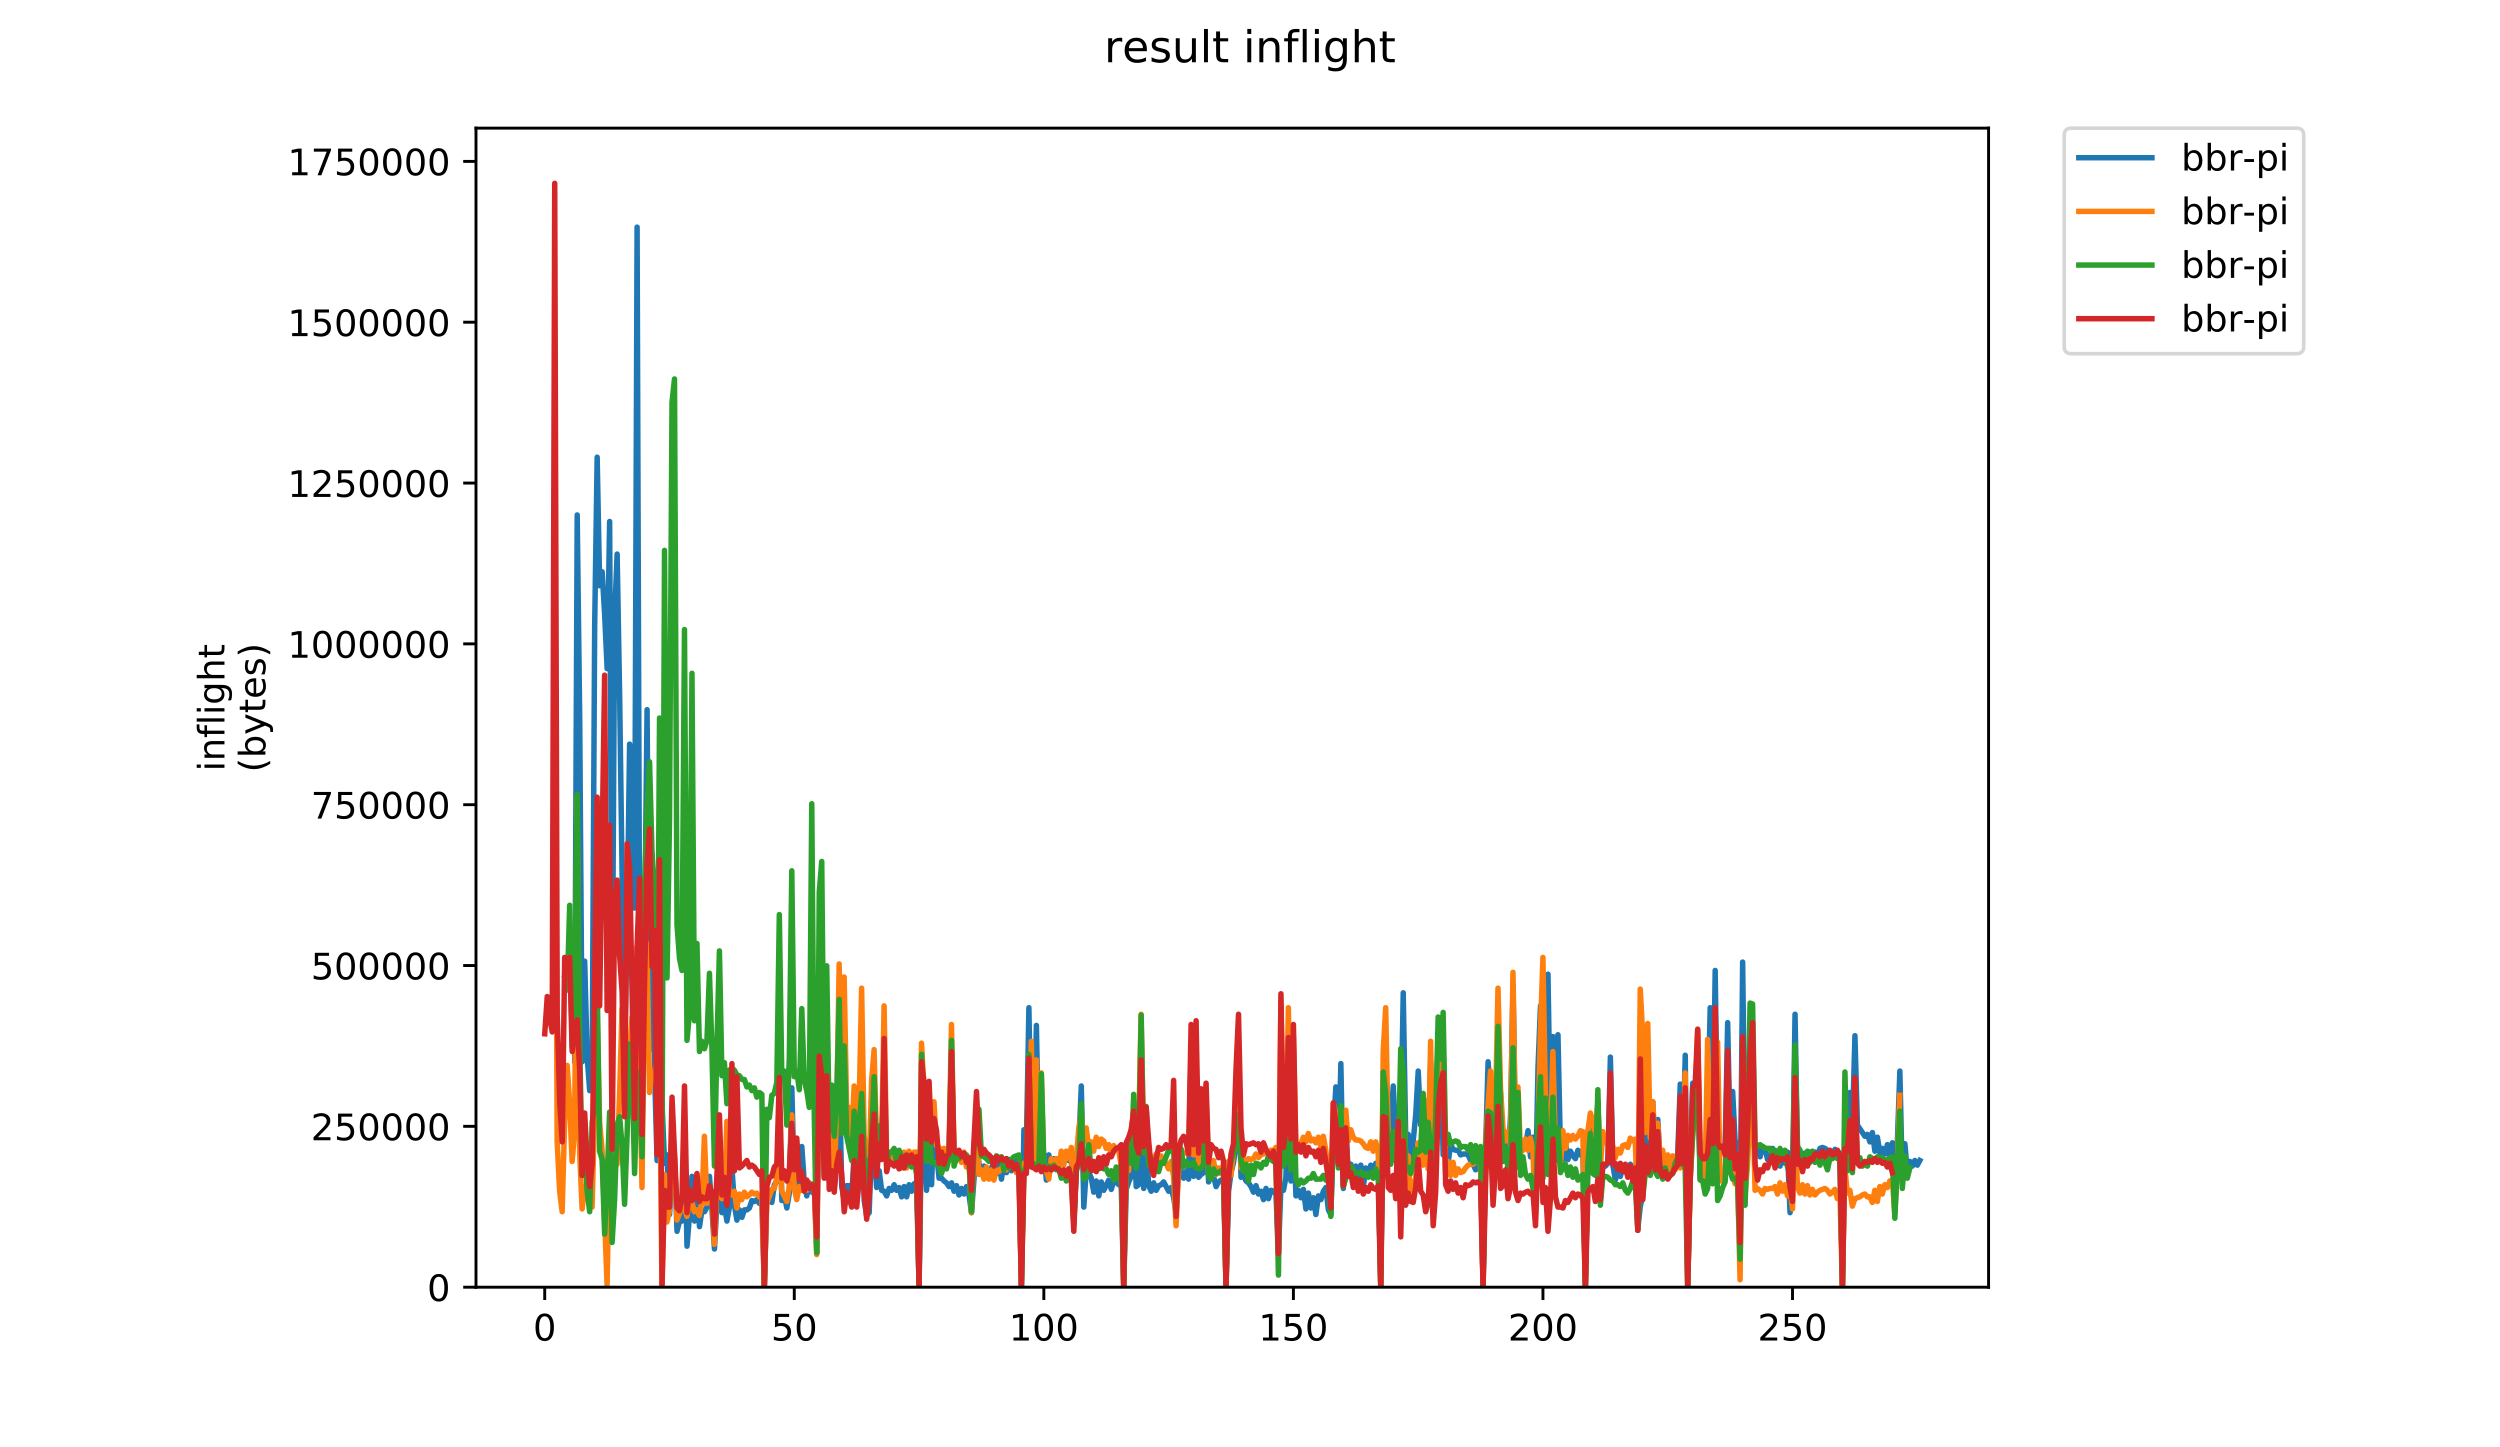 <?xml version="1.0" encoding="utf-8" standalone="no"?>
<!DOCTYPE svg PUBLIC "-//W3C//DTD SVG 1.1//EN"
  "http://www.w3.org/Graphics/SVG/1.1/DTD/svg11.dtd">
<!-- Created with matplotlib (https://matplotlib.org/) -->
<svg height="396pt" version="1.1" viewBox="0 0 684 396" width="684pt" xmlns="http://www.w3.org/2000/svg" xmlns:xlink="http://www.w3.org/1999/xlink">
 <defs>
  <style type="text/css">
*{stroke-linecap:butt;stroke-linejoin:round;}
  </style>
 </defs>
 <g id="figure_1">
  <g id="patch_1">
   <path d="M 0 396 
L 684 396 
L 684 0 
L 0 0 
z
" style="fill:#ffffff;"/>
  </g>
  <g id="axes_1">
   <g id="patch_2">
    <path d="M 130.23 352.174 
L 544.074 352.174 
L 544.074 35.062 
L 130.23 35.062 
z
" style="fill:#ffffff;"/>
   </g>
   <g id="matplotlib.axis_1">
    <g id="xtick_1">
     <g id="line2d_1">
      <defs>
       <path d="M 0 0 
L 0 3.5 
" id="m4f818a22ad" style="stroke:#000000;stroke-width:0.8;"/>
      </defs>
      <g>
       <use style="stroke:#000000;stroke-width:0.8;" x="149.034" xlink:href="#m4f818a22ad" y="352.174"/>
      </g>
     </g>
     <g id="text_1">
      <!-- 0 -->
      <defs>
       <path d="M 31.781 66.406 
Q 24.172 66.406 20.328 58.906 
Q 16.5 51.422 16.5 36.375 
Q 16.5 21.391 20.328 13.891 
Q 24.172 6.391 31.781 6.391 
Q 39.453 6.391 43.281 13.891 
Q 47.125 21.391 47.125 36.375 
Q 47.125 51.422 43.281 58.906 
Q 39.453 66.406 31.781 66.406 
z
M 31.781 74.219 
Q 44.047 74.219 50.516 64.516 
Q 56.984 54.828 56.984 36.375 
Q 56.984 17.969 50.516 8.266 
Q 44.047 -1.422 31.781 -1.422 
Q 19.531 -1.422 13.062 8.266 
Q 6.594 17.969 6.594 36.375 
Q 6.594 54.828 13.062 64.516 
Q 19.531 74.219 31.781 74.219 
z
" id="DejaVuSans-48"/>
      </defs>
      <g transform="translate(145.853 366.773)scale(0.1 -0.1)">
       <use xlink:href="#DejaVuSans-48"/>
      </g>
     </g>
    </g>
    <g id="xtick_2">
     <g id="line2d_2">
      <g>
       <use style="stroke:#000000;stroke-width:0.8;" x="217.313" xlink:href="#m4f818a22ad" y="352.174"/>
      </g>
     </g>
     <g id="text_2">
      <!-- 50 -->
      <defs>
       <path d="M 10.797 72.906 
L 49.516 72.906 
L 49.516 64.594 
L 19.828 64.594 
L 19.828 46.734 
Q 21.969 47.469 24.109 47.828 
Q 26.266 48.188 28.422 48.188 
Q 40.625 48.188 47.75 41.5 
Q 54.891 34.812 54.891 23.391 
Q 54.891 11.625 47.562 5.094 
Q 40.234 -1.422 26.906 -1.422 
Q 22.312 -1.422 17.547 -0.641 
Q 12.797 0.141 7.719 1.703 
L 7.719 11.625 
Q 12.109 9.234 16.797 8.062 
Q 21.484 6.891 26.703 6.891 
Q 35.156 6.891 40.078 11.328 
Q 45.016 15.766 45.016 23.391 
Q 45.016 31 40.078 35.438 
Q 35.156 39.891 26.703 39.891 
Q 22.75 39.891 18.812 39.016 
Q 14.891 38.141 10.797 36.281 
z
" id="DejaVuSans-53"/>
      </defs>
      <g transform="translate(210.951 366.773)scale(0.1 -0.1)">
       <use xlink:href="#DejaVuSans-53"/>
       <use x="63.623" xlink:href="#DejaVuSans-48"/>
      </g>
     </g>
    </g>
    <g id="xtick_3">
     <g id="line2d_3">
      <g>
       <use style="stroke:#000000;stroke-width:0.8;" x="285.592" xlink:href="#m4f818a22ad" y="352.174"/>
      </g>
     </g>
     <g id="text_3">
      <!-- 100 -->
      <defs>
       <path d="M 12.406 8.297 
L 28.516 8.297 
L 28.516 63.922 
L 10.984 60.406 
L 10.984 69.391 
L 28.422 72.906 
L 38.281 72.906 
L 38.281 8.297 
L 54.391 8.297 
L 54.391 0 
L 12.406 0 
z
" id="DejaVuSans-49"/>
      </defs>
      <g transform="translate(276.049 366.773)scale(0.1 -0.1)">
       <use xlink:href="#DejaVuSans-49"/>
       <use x="63.623" xlink:href="#DejaVuSans-48"/>
       <use x="127.246" xlink:href="#DejaVuSans-48"/>
      </g>
     </g>
    </g>
    <g id="xtick_4">
     <g id="line2d_4">
      <g>
       <use style="stroke:#000000;stroke-width:0.8;" x="353.872" xlink:href="#m4f818a22ad" y="352.174"/>
      </g>
     </g>
     <g id="text_4">
      <!-- 150 -->
      <g transform="translate(344.328 366.773)scale(0.1 -0.1)">
       <use xlink:href="#DejaVuSans-49"/>
       <use x="63.623" xlink:href="#DejaVuSans-53"/>
       <use x="127.246" xlink:href="#DejaVuSans-48"/>
      </g>
     </g>
    </g>
    <g id="xtick_5">
     <g id="line2d_5">
      <g>
       <use style="stroke:#000000;stroke-width:0.8;" x="422.151" xlink:href="#m4f818a22ad" y="352.174"/>
      </g>
     </g>
     <g id="text_5">
      <!-- 200 -->
      <defs>
       <path d="M 19.188 8.297 
L 53.609 8.297 
L 53.609 0 
L 7.328 0 
L 7.328 8.297 
Q 12.938 14.109 22.625 23.891 
Q 32.328 33.688 34.812 36.531 
Q 39.547 41.844 41.422 45.531 
Q 43.312 49.219 43.312 52.781 
Q 43.312 58.594 39.234 62.25 
Q 35.156 65.922 28.609 65.922 
Q 23.969 65.922 18.812 64.312 
Q 13.672 62.703 7.812 59.422 
L 7.812 69.391 
Q 13.766 71.781 18.938 73 
Q 24.125 74.219 28.422 74.219 
Q 39.75 74.219 46.484 68.547 
Q 53.219 62.891 53.219 53.422 
Q 53.219 48.922 51.531 44.891 
Q 49.859 40.875 45.406 35.406 
Q 44.188 33.984 37.641 27.219 
Q 31.109 20.453 19.188 8.297 
z
" id="DejaVuSans-50"/>
      </defs>
      <g transform="translate(412.607 366.773)scale(0.1 -0.1)">
       <use xlink:href="#DejaVuSans-50"/>
       <use x="63.623" xlink:href="#DejaVuSans-48"/>
       <use x="127.246" xlink:href="#DejaVuSans-48"/>
      </g>
     </g>
    </g>
    <g id="xtick_6">
     <g id="line2d_6">
      <g>
       <use style="stroke:#000000;stroke-width:0.8;" x="490.43" xlink:href="#m4f818a22ad" y="352.174"/>
      </g>
     </g>
     <g id="text_6">
      <!-- 250 -->
      <g transform="translate(480.886 366.773)scale(0.1 -0.1)">
       <use xlink:href="#DejaVuSans-50"/>
       <use x="63.623" xlink:href="#DejaVuSans-53"/>
       <use x="127.246" xlink:href="#DejaVuSans-48"/>
      </g>
     </g>
    </g>
   </g>
   <g id="matplotlib.axis_2">
    <g id="ytick_1">
     <g id="line2d_7">
      <defs>
       <path d="M 0 0 
L -3.5 0 
" id="m4c338d6b9f" style="stroke:#000000;stroke-width:0.8;"/>
      </defs>
      <g>
       <use style="stroke:#000000;stroke-width:0.8;" x="130.23" xlink:href="#m4c338d6b9f" y="352.174"/>
      </g>
     </g>
     <g id="text_7">
      <!-- 0 -->
      <g transform="translate(116.868 355.973)scale(0.1 -0.1)">
       <use xlink:href="#DejaVuSans-48"/>
      </g>
     </g>
    </g>
    <g id="ytick_2">
     <g id="line2d_8">
      <g>
       <use style="stroke:#000000;stroke-width:0.8;" x="130.23" xlink:href="#m4c338d6b9f" y="308.172"/>
      </g>
     </g>
     <g id="text_8">
      <!-- 250000 -->
      <g transform="translate(85.055 311.971)scale(0.1 -0.1)">
       <use xlink:href="#DejaVuSans-50"/>
       <use x="63.623" xlink:href="#DejaVuSans-53"/>
       <use x="127.246" xlink:href="#DejaVuSans-48"/>
       <use x="190.869" xlink:href="#DejaVuSans-48"/>
       <use x="254.492" xlink:href="#DejaVuSans-48"/>
       <use x="318.115" xlink:href="#DejaVuSans-48"/>
      </g>
     </g>
    </g>
    <g id="ytick_3">
     <g id="line2d_9">
      <g>
       <use style="stroke:#000000;stroke-width:0.8;" x="130.23" xlink:href="#m4c338d6b9f" y="264.169"/>
      </g>
     </g>
     <g id="text_9">
      <!-- 500000 -->
      <g transform="translate(85.055 267.969)scale(0.1 -0.1)">
       <use xlink:href="#DejaVuSans-53"/>
       <use x="63.623" xlink:href="#DejaVuSans-48"/>
       <use x="127.246" xlink:href="#DejaVuSans-48"/>
       <use x="190.869" xlink:href="#DejaVuSans-48"/>
       <use x="254.492" xlink:href="#DejaVuSans-48"/>
       <use x="318.115" xlink:href="#DejaVuSans-48"/>
      </g>
     </g>
    </g>
    <g id="ytick_4">
     <g id="line2d_10">
      <g>
       <use style="stroke:#000000;stroke-width:0.8;" x="130.23" xlink:href="#m4c338d6b9f" y="220.167"/>
      </g>
     </g>
     <g id="text_10">
      <!-- 750000 -->
      <defs>
       <path d="M 8.203 72.906 
L 55.078 72.906 
L 55.078 68.703 
L 28.609 0 
L 18.312 0 
L 43.219 64.594 
L 8.203 64.594 
z
" id="DejaVuSans-55"/>
      </defs>
      <g transform="translate(85.055 223.966)scale(0.1 -0.1)">
       <use xlink:href="#DejaVuSans-55"/>
       <use x="63.623" xlink:href="#DejaVuSans-53"/>
       <use x="127.246" xlink:href="#DejaVuSans-48"/>
       <use x="190.869" xlink:href="#DejaVuSans-48"/>
       <use x="254.492" xlink:href="#DejaVuSans-48"/>
       <use x="318.115" xlink:href="#DejaVuSans-48"/>
      </g>
     </g>
    </g>
    <g id="ytick_5">
     <g id="line2d_11">
      <g>
       <use style="stroke:#000000;stroke-width:0.8;" x="130.23" xlink:href="#m4c338d6b9f" y="176.165"/>
      </g>
     </g>
     <g id="text_11">
      <!-- 1000000 -->
      <g transform="translate(78.693 179.964)scale(0.1 -0.1)">
       <use xlink:href="#DejaVuSans-49"/>
       <use x="63.623" xlink:href="#DejaVuSans-48"/>
       <use x="127.246" xlink:href="#DejaVuSans-48"/>
       <use x="190.869" xlink:href="#DejaVuSans-48"/>
       <use x="254.492" xlink:href="#DejaVuSans-48"/>
       <use x="318.115" xlink:href="#DejaVuSans-48"/>
       <use x="381.738" xlink:href="#DejaVuSans-48"/>
      </g>
     </g>
    </g>
    <g id="ytick_6">
     <g id="line2d_12">
      <g>
       <use style="stroke:#000000;stroke-width:0.8;" x="130.23" xlink:href="#m4c338d6b9f" y="132.162"/>
      </g>
     </g>
     <g id="text_12">
      <!-- 1250000 -->
      <g transform="translate(78.693 135.962)scale(0.1 -0.1)">
       <use xlink:href="#DejaVuSans-49"/>
       <use x="63.623" xlink:href="#DejaVuSans-50"/>
       <use x="127.246" xlink:href="#DejaVuSans-53"/>
       <use x="190.869" xlink:href="#DejaVuSans-48"/>
       <use x="254.492" xlink:href="#DejaVuSans-48"/>
       <use x="318.115" xlink:href="#DejaVuSans-48"/>
       <use x="381.738" xlink:href="#DejaVuSans-48"/>
      </g>
     </g>
    </g>
    <g id="ytick_7">
     <g id="line2d_13">
      <g>
       <use style="stroke:#000000;stroke-width:0.8;" x="130.23" xlink:href="#m4c338d6b9f" y="88.16"/>
      </g>
     </g>
     <g id="text_13">
      <!-- 1500000 -->
      <g transform="translate(78.693 91.959)scale(0.1 -0.1)">
       <use xlink:href="#DejaVuSans-49"/>
       <use x="63.623" xlink:href="#DejaVuSans-53"/>
       <use x="127.246" xlink:href="#DejaVuSans-48"/>
       <use x="190.869" xlink:href="#DejaVuSans-48"/>
       <use x="254.492" xlink:href="#DejaVuSans-48"/>
       <use x="318.115" xlink:href="#DejaVuSans-48"/>
       <use x="381.738" xlink:href="#DejaVuSans-48"/>
      </g>
     </g>
    </g>
    <g id="ytick_8">
     <g id="line2d_14">
      <g>
       <use style="stroke:#000000;stroke-width:0.8;" x="130.23" xlink:href="#m4c338d6b9f" y="44.158"/>
      </g>
     </g>
     <g id="text_14">
      <!-- 1750000 -->
      <g transform="translate(78.693 47.957)scale(0.1 -0.1)">
       <use xlink:href="#DejaVuSans-49"/>
       <use x="63.623" xlink:href="#DejaVuSans-55"/>
       <use x="127.246" xlink:href="#DejaVuSans-53"/>
       <use x="190.869" xlink:href="#DejaVuSans-48"/>
       <use x="254.492" xlink:href="#DejaVuSans-48"/>
       <use x="318.115" xlink:href="#DejaVuSans-48"/>
       <use x="381.738" xlink:href="#DejaVuSans-48"/>
      </g>
     </g>
    </g>
    <g id="text_15">
     <!-- inflight -->
     <defs>
      <path d="M 9.422 54.688 
L 18.406 54.688 
L 18.406 0 
L 9.422 0 
z
M 9.422 75.984 
L 18.406 75.984 
L 18.406 64.594 
L 9.422 64.594 
z
" id="DejaVuSans-105"/>
      <path d="M 54.891 33.016 
L 54.891 0 
L 45.906 0 
L 45.906 32.719 
Q 45.906 40.484 42.875 44.328 
Q 39.844 48.188 33.797 48.188 
Q 26.516 48.188 22.312 43.547 
Q 18.109 38.922 18.109 30.906 
L 18.109 0 
L 9.078 0 
L 9.078 54.688 
L 18.109 54.688 
L 18.109 46.188 
Q 21.344 51.125 25.703 53.562 
Q 30.078 56 35.797 56 
Q 45.219 56 50.047 50.172 
Q 54.891 44.344 54.891 33.016 
z
" id="DejaVuSans-110"/>
      <path d="M 37.109 75.984 
L 37.109 68.5 
L 28.516 68.5 
Q 23.688 68.5 21.797 66.547 
Q 19.922 64.594 19.922 59.516 
L 19.922 54.688 
L 34.719 54.688 
L 34.719 47.703 
L 19.922 47.703 
L 19.922 0 
L 10.891 0 
L 10.891 47.703 
L 2.297 47.703 
L 2.297 54.688 
L 10.891 54.688 
L 10.891 58.5 
Q 10.891 67.625 15.141 71.797 
Q 19.391 75.984 28.609 75.984 
z
" id="DejaVuSans-102"/>
      <path d="M 9.422 75.984 
L 18.406 75.984 
L 18.406 0 
L 9.422 0 
z
" id="DejaVuSans-108"/>
      <path d="M 45.406 27.984 
Q 45.406 37.75 41.375 43.109 
Q 37.359 48.484 30.078 48.484 
Q 22.859 48.484 18.828 43.109 
Q 14.797 37.75 14.797 27.984 
Q 14.797 18.266 18.828 12.891 
Q 22.859 7.516 30.078 7.516 
Q 37.359 7.516 41.375 12.891 
Q 45.406 18.266 45.406 27.984 
z
M 54.391 6.781 
Q 54.391 -7.172 48.188 -13.984 
Q 42 -20.797 29.203 -20.797 
Q 24.469 -20.797 20.266 -20.094 
Q 16.062 -19.391 12.109 -17.922 
L 12.109 -9.188 
Q 16.062 -11.328 19.922 -12.344 
Q 23.781 -13.375 27.781 -13.375 
Q 36.625 -13.375 41.016 -8.766 
Q 45.406 -4.156 45.406 5.172 
L 45.406 9.625 
Q 42.625 4.781 38.281 2.391 
Q 33.938 0 27.875 0 
Q 17.828 0 11.672 7.656 
Q 5.516 15.328 5.516 27.984 
Q 5.516 40.672 11.672 48.328 
Q 17.828 56 27.875 56 
Q 33.938 56 38.281 53.609 
Q 42.625 51.219 45.406 46.391 
L 45.406 54.688 
L 54.391 54.688 
z
" id="DejaVuSans-103"/>
      <path d="M 54.891 33.016 
L 54.891 0 
L 45.906 0 
L 45.906 32.719 
Q 45.906 40.484 42.875 44.328 
Q 39.844 48.188 33.797 48.188 
Q 26.516 48.188 22.312 43.547 
Q 18.109 38.922 18.109 30.906 
L 18.109 0 
L 9.078 0 
L 9.078 75.984 
L 18.109 75.984 
L 18.109 46.188 
Q 21.344 51.125 25.703 53.562 
Q 30.078 56 35.797 56 
Q 45.219 56 50.047 50.172 
Q 54.891 44.344 54.891 33.016 
z
" id="DejaVuSans-104"/>
      <path d="M 18.312 70.219 
L 18.312 54.688 
L 36.812 54.688 
L 36.812 47.703 
L 18.312 47.703 
L 18.312 18.016 
Q 18.312 11.328 20.141 9.422 
Q 21.969 7.516 27.594 7.516 
L 36.812 7.516 
L 36.812 0 
L 27.594 0 
Q 17.188 0 13.234 3.875 
Q 9.281 7.766 9.281 18.016 
L 9.281 47.703 
L 2.688 47.703 
L 2.688 54.688 
L 9.281 54.688 
L 9.281 70.219 
z
" id="DejaVuSans-116"/>
     </defs>
     <g transform="translate(61.415 211.018)rotate(-90)scale(0.1 -0.1)">
      <use xlink:href="#DejaVuSans-105"/>
      <use x="27.783" xlink:href="#DejaVuSans-110"/>
      <use x="91.162" xlink:href="#DejaVuSans-102"/>
      <use x="126.367" xlink:href="#DejaVuSans-108"/>
      <use x="154.15" xlink:href="#DejaVuSans-105"/>
      <use x="181.934" xlink:href="#DejaVuSans-103"/>
      <use x="245.41" xlink:href="#DejaVuSans-104"/>
      <use x="308.789" xlink:href="#DejaVuSans-116"/>
     </g>
     <!-- (bytes) -->
     <defs>
      <path d="M 31 75.875 
Q 24.469 64.656 21.281 53.656 
Q 18.109 42.672 18.109 31.391 
Q 18.109 20.125 21.312 9.062 
Q 24.516 -2 31 -13.188 
L 23.188 -13.188 
Q 15.875 -1.703 12.234 9.375 
Q 8.594 20.453 8.594 31.391 
Q 8.594 42.281 12.203 53.312 
Q 15.828 64.359 23.188 75.875 
z
" id="DejaVuSans-40"/>
      <path d="M 48.688 27.297 
Q 48.688 37.203 44.609 42.844 
Q 40.531 48.484 33.406 48.484 
Q 26.266 48.484 22.188 42.844 
Q 18.109 37.203 18.109 27.297 
Q 18.109 17.391 22.188 11.75 
Q 26.266 6.109 33.406 6.109 
Q 40.531 6.109 44.609 11.75 
Q 48.688 17.391 48.688 27.297 
z
M 18.109 46.391 
Q 20.953 51.266 25.266 53.625 
Q 29.594 56 35.594 56 
Q 45.562 56 51.781 48.094 
Q 58.016 40.188 58.016 27.297 
Q 58.016 14.406 51.781 6.484 
Q 45.562 -1.422 35.594 -1.422 
Q 29.594 -1.422 25.266 0.953 
Q 20.953 3.328 18.109 8.203 
L 18.109 0 
L 9.078 0 
L 9.078 75.984 
L 18.109 75.984 
z
" id="DejaVuSans-98"/>
      <path d="M 32.172 -5.078 
Q 28.375 -14.844 24.75 -17.812 
Q 21.141 -20.797 15.094 -20.797 
L 7.906 -20.797 
L 7.906 -13.281 
L 13.188 -13.281 
Q 16.891 -13.281 18.938 -11.516 
Q 21 -9.766 23.484 -3.219 
L 25.094 0.875 
L 2.984 54.688 
L 12.5 54.688 
L 29.594 11.922 
L 46.688 54.688 
L 56.203 54.688 
z
" id="DejaVuSans-121"/>
      <path d="M 56.203 29.594 
L 56.203 25.203 
L 14.891 25.203 
Q 15.484 15.922 20.484 11.062 
Q 25.484 6.203 34.422 6.203 
Q 39.594 6.203 44.453 7.469 
Q 49.312 8.734 54.109 11.281 
L 54.109 2.781 
Q 49.266 0.734 44.188 -0.344 
Q 39.109 -1.422 33.891 -1.422 
Q 20.797 -1.422 13.156 6.188 
Q 5.516 13.812 5.516 26.812 
Q 5.516 40.234 12.766 48.109 
Q 20.016 56 32.328 56 
Q 43.359 56 49.781 48.891 
Q 56.203 41.797 56.203 29.594 
z
M 47.219 32.234 
Q 47.125 39.594 43.094 43.984 
Q 39.062 48.391 32.422 48.391 
Q 24.906 48.391 20.391 44.141 
Q 15.875 39.891 15.188 32.172 
z
" id="DejaVuSans-101"/>
      <path d="M 44.281 53.078 
L 44.281 44.578 
Q 40.484 46.531 36.375 47.5 
Q 32.281 48.484 27.875 48.484 
Q 21.188 48.484 17.844 46.438 
Q 14.5 44.391 14.5 40.281 
Q 14.5 37.156 16.891 35.375 
Q 19.281 33.594 26.516 31.984 
L 29.594 31.297 
Q 39.156 29.25 43.188 25.516 
Q 47.219 21.781 47.219 15.094 
Q 47.219 7.469 41.188 3.016 
Q 35.156 -1.422 24.609 -1.422 
Q 20.219 -1.422 15.453 -0.562 
Q 10.688 0.297 5.422 2 
L 5.422 11.281 
Q 10.406 8.688 15.234 7.391 
Q 20.062 6.109 24.812 6.109 
Q 31.156 6.109 34.562 8.281 
Q 37.984 10.453 37.984 14.406 
Q 37.984 18.062 35.516 20.016 
Q 33.062 21.969 24.703 23.781 
L 21.578 24.516 
Q 13.234 26.266 9.516 29.906 
Q 5.812 33.547 5.812 39.891 
Q 5.812 47.609 11.281 51.797 
Q 16.75 56 26.812 56 
Q 31.781 56 36.172 55.266 
Q 40.578 54.547 44.281 53.078 
z
" id="DejaVuSans-115"/>
      <path d="M 8.016 75.875 
L 15.828 75.875 
Q 23.141 64.359 26.781 53.312 
Q 30.422 42.281 30.422 31.391 
Q 30.422 20.453 26.781 9.375 
Q 23.141 -1.703 15.828 -13.188 
L 8.016 -13.188 
Q 14.5 -2 17.703 9.062 
Q 20.906 20.125 20.906 31.391 
Q 20.906 42.672 17.703 53.656 
Q 14.5 64.656 8.016 75.875 
z
" id="DejaVuSans-41"/>
     </defs>
     <g transform="translate(72.613 211.295)rotate(-90)scale(0.1 -0.1)">
      <use xlink:href="#DejaVuSans-40"/>
      <use x="39.014" xlink:href="#DejaVuSans-98"/>
      <use x="102.49" xlink:href="#DejaVuSans-121"/>
      <use x="161.67" xlink:href="#DejaVuSans-116"/>
      <use x="200.879" xlink:href="#DejaVuSans-101"/>
      <use x="262.402" xlink:href="#DejaVuSans-115"/>
      <use x="314.502" xlink:href="#DejaVuSans-41"/>
     </g>
    </g>
   </g>
   <g id="line2d_15">
    <path clip-path="url(#pf877934484)" d="M 157.239 290.243 
L 157.922 140.894 
L 158.604 196.454 
L 159.287 290.498 
L 159.97 262.973 
L 160.653 289.223 
L 161.336 298.398 
L 162.018 292.282 
L 162.701 171.222 
L 163.384 125.092 
L 164.067 160.263 
L 164.75 156.44 
L 165.432 168.164 
L 166.115 182.946 
L 166.798 142.678 
L 167.481 283.107 
L 168.163 168.419 
L 168.846 151.598 
L 169.529 190.082 
L 170.895 289.223 
L 171.577 253.798 
L 172.26 203.59 
L 172.943 211.745 
L 173.626 248.445 
L 174.309 62.142 
L 174.991 260.679 
L 175.674 309.103 
L 176.357 256.856 
L 177.04 194.16 
L 177.723 287.184 
L 178.405 233.663 
L 179.088 293.301 
L 179.771 317.513 
L 180.454 277.5 
L 181.136 301.966 
L 181.819 318.278 
L 182.502 315.984 
L 183.185 332.295 
L 183.868 317.513 
L 184.55 317.003 
L 185.233 336.882 
L 185.916 334.079 
L 186.599 334.079 
L 187.282 308.848 
L 187.964 340.96 
L 188.647 332.55 
L 189.33 321.846 
L 190.013 334.079 
L 190.696 324.394 
L 191.378 335.608 
L 192.061 331.021 
L 192.744 331.53 
L 193.427 330.256 
L 194.109 321.846 
L 194.792 330.766 
L 195.475 341.725 
L 196.158 328.982 
L 196.841 313.945 
L 197.523 331.785 
L 198.206 330.001 
L 198.889 334.079 
L 199.572 330.256 
L 200.255 319.297 
L 200.937 329.746 
L 201.62 333.824 
L 202.303 331.021 
L 202.986 333.06 
L 203.669 331.021 
L 204.351 331.021 
L 205.034 330.511 
L 205.717 328.472 
L 206.4 328.727 
L 207.083 328.217 
L 207.765 329.237 
L 208.448 327.962 
L 209.131 351.919 
L 209.814 326.178 
L 210.496 325.669 
L 211.179 328.982 
L 211.862 324.139 
L 212.545 323.12 
L 213.228 305.28 
L 213.91 328.472 
L 214.593 326.943 
L 215.276 330.511 
L 215.959 326.433 
L 216.642 297.634 
L 217.324 324.649 
L 218.007 324.649 
L 218.69 325.669 
L 219.373 313.69 
L 220.056 323.63 
L 220.738 327.198 
L 221.421 323.63 
L 222.104 326.178 
L 222.787 324.139 
L 223.469 342.744 
L 224.152 289.223 
L 224.835 298.908 
L 225.518 322.1 
L 226.201 300.947 
L 226.883 323.12 
L 227.566 313.945 
L 228.249 324.649 
L 229.615 294.066 
L 230.297 324.649 
L 230.98 328.472 
L 231.663 324.394 
L 232.346 324.394 
L 233.029 328.472 
L 233.711 314.964 
L 234.394 326.688 
L 235.077 321.336 
L 235.76 303.496 
L 236.442 328.472 
L 237.125 332.55 
L 237.808 331.785 
L 238.491 311.906 
L 239.174 316.239 
L 239.856 324.904 
L 240.539 320.316 
L 241.222 325.669 
L 241.905 325.923 
L 242.588 327.198 
L 243.27 325.159 
L 243.953 325.669 
L 244.636 324.139 
L 245.319 325.669 
L 246.002 324.904 
L 246.684 327.453 
L 247.367 324.649 
L 248.05 327.453 
L 248.733 324.139 
L 249.416 325.923 
L 250.098 323.885 
L 250.781 323.63 
L 251.464 351.919 
L 252.147 308.083 
L 252.829 310.377 
L 253.512 325.669 
L 254.195 313.435 
L 254.878 324.139 
L 255.561 304.77 
L 256.243 315.474 
L 256.926 322.355 
L 257.609 322.355 
L 258.292 323.12 
L 258.975 323.63 
L 259.657 324.649 
L 260.34 323.63 
L 261.023 325.923 
L 261.706 324.394 
L 262.389 326.943 
L 263.071 325.159 
L 263.754 326.688 
L 264.437 324.649 
L 265.12 326.943 
L 265.802 331.785 
L 266.485 322.61 
L 267.168 310.377 
L 267.851 318.532 
L 268.534 319.552 
L 269.216 319.042 
L 269.899 319.552 
L 270.582 321.846 
L 271.265 319.552 
L 271.948 318.023 
L 272.63 321.081 
L 273.313 318.023 
L 273.996 322.61 
L 274.679 318.023 
L 275.362 320.826 
L 276.044 317.258 
L 276.727 320.316 
L 277.41 317.258 
L 278.093 318.787 
L 278.776 316.748 
L 279.458 351.919 
L 280.141 309.103 
L 280.824 312.925 
L 281.507 275.716 
L 282.189 315.984 
L 282.872 314.455 
L 283.555 280.558 
L 284.238 315.729 
L 284.921 319.042 
L 285.603 315.729 
L 286.286 322.865 
L 286.969 315.984 
L 287.652 319.552 
L 288.335 317.003 
L 289.017 318.787 
L 289.7 317.003 
L 290.383 318.023 
L 291.749 317.003 
L 292.431 317.513 
L 293.114 317.258 
L 293.797 334.079 
L 294.48 320.826 
L 295.162 313.18 
L 295.845 297.124 
L 296.528 330.256 
L 297.211 320.062 
L 297.894 320.826 
L 298.576 322.355 
L 299.259 326.178 
L 299.942 323.12 
L 300.625 327.198 
L 301.308 323.375 
L 301.99 325.669 
L 303.356 322.865 
L 304.039 325.414 
L 304.722 323.12 
L 305.404 323.375 
L 306.087 324.139 
L 306.77 324.394 
L 307.453 351.919 
L 308.135 325.414 
L 308.818 323.375 
L 309.501 321.846 
L 310.184 309.357 
L 310.867 324.649 
L 311.549 324.139 
L 312.232 303.75 
L 312.915 325.159 
L 313.598 313.435 
L 314.281 324.394 
L 314.963 325.923 
L 315.646 323.63 
L 316.329 325.669 
L 317.012 324.394 
L 317.695 324.139 
L 318.377 323.375 
L 319.743 325.923 
L 320.426 324.904 
L 321.109 327.707 
L 321.791 332.04 
L 322.474 318.532 
L 323.84 322.355 
L 324.522 320.571 
L 325.205 322.61 
L 325.888 288.459 
L 326.571 321.846 
L 327.254 298.143 
L 327.936 322.1 
L 328.619 321.336 
L 329.302 320.826 
L 329.985 305.534 
L 330.668 323.375 
L 331.35 320.316 
L 332.033 321.846 
L 332.716 324.649 
L 333.399 323.375 
L 334.082 322.865 
L 334.764 323.12 
L 335.447 351.919 
L 336.13 325.923 
L 336.813 320.826 
L 337.495 318.023 
L 338.178 313.435 
L 338.861 294.066 
L 339.544 322.1 
L 340.227 321.591 
L 340.909 323.12 
L 341.592 323.63 
L 342.275 324.649 
L 342.958 326.178 
L 343.641 324.394 
L 344.323 326.688 
L 345.006 325.923 
L 345.689 328.217 
L 346.372 325.159 
L 347.055 327.962 
L 347.737 325.669 
L 348.42 325.923 
L 349.103 326.688 
L 349.786 342.744 
L 350.468 324.394 
L 351.151 325.669 
L 351.834 322.1 
L 352.517 294.321 
L 353.2 323.12 
L 353.882 307.573 
L 354.565 327.198 
L 355.248 325.669 
L 355.931 327.707 
L 356.614 325.414 
L 357.296 330.766 
L 357.979 326.433 
L 358.662 330.511 
L 359.345 327.707 
L 360.028 332.295 
L 360.71 327.198 
L 361.393 328.217 
L 362.076 325.923 
L 362.759 324.904 
L 363.442 331.021 
L 364.124 332.295 
L 364.807 309.357 
L 365.49 297.379 
L 366.173 318.278 
L 366.855 291.007 
L 367.538 325.159 
L 368.221 309.357 
L 368.904 321.846 
L 369.587 318.532 
L 370.269 320.826 
L 370.952 319.042 
L 371.635 322.865 
L 372.318 318.787 
L 373.001 324.649 
L 373.683 319.552 
L 374.366 321.846 
L 375.049 318.787 
L 375.732 320.316 
L 376.415 318.278 
L 377.097 318.278 
L 377.78 352.174 
L 378.463 296.614 
L 379.146 289.733 
L 379.828 315.219 
L 380.511 307.828 
L 381.194 297.124 
L 381.877 311.141 
L 382.56 311.651 
L 383.242 309.357 
L 383.925 271.638 
L 384.608 311.651 
L 385.291 310.377 
L 385.974 319.297 
L 387.339 305.025 
L 388.022 293.046 
L 388.705 307.828 
L 389.388 301.457 
L 390.07 317.003 
L 390.753 311.396 
L 391.436 290.752 
L 392.119 325.923 
L 392.801 312.416 
L 393.484 283.362 
L 394.167 288.459 
L 394.85 315.984 
L 395.533 314.709 
L 396.215 318.023 
L 396.898 313.18 
L 397.581 314.455 
L 398.264 314.709 
L 398.947 314.709 
L 399.629 315.984 
L 400.312 315.729 
L 400.995 315.729 
L 401.678 315.984 
L 402.361 317.513 
L 403.043 318.532 
L 403.726 320.062 
L 404.409 315.984 
L 405.092 319.042 
L 405.775 351.919 
L 406.457 314.455 
L 407.14 290.498 
L 407.823 300.692 
L 408.506 315.729 
L 409.188 307.064 
L 409.871 290.243 
L 410.554 299.673 
L 411.237 315.984 
L 411.92 312.416 
L 412.602 318.787 
L 413.285 305.28 
L 413.968 269.344 
L 414.651 312.416 
L 415.334 311.396 
L 416.016 312.161 
L 416.699 312.416 
L 417.382 313.435 
L 418.065 309.357 
L 418.748 316.494 
L 419.43 311.141 
L 420.113 326.178 
L 420.796 292.027 
L 421.479 275.206 
L 422.161 313.18 
L 422.844 281.068 
L 423.527 266.541 
L 424.21 308.593 
L 424.893 283.616 
L 425.575 310.887 
L 426.258 283.107 
L 426.941 314.709 
L 427.624 317.513 
L 428.307 312.925 
L 428.989 317.258 
L 429.672 314.964 
L 430.355 316.239 
L 431.038 317.003 
L 431.721 314.709 
L 432.403 315.984 
L 433.086 314.709 
L 433.769 351.919 
L 434.452 317.003 
L 435.134 307.573 
L 435.817 316.494 
L 436.5 317.513 
L 437.183 301.202 
L 437.866 323.885 
L 438.548 319.297 
L 439.231 319.042 
L 439.914 318.278 
L 440.597 289.223 
L 441.28 318.787 
L 441.962 322.865 
L 442.645 320.062 
L 443.328 321.846 
L 444.011 319.297 
L 444.694 320.062 
L 445.376 321.591 
L 446.059 318.532 
L 446.742 319.297 
L 447.425 319.297 
L 448.108 336.118 
L 448.79 330.001 
L 449.473 326.943 
L 450.156 314.709 
L 450.839 297.379 
L 451.521 316.239 
L 452.204 301.457 
L 452.887 318.278 
L 453.57 306.299 
L 454.253 318.787 
L 454.935 320.062 
L 455.618 320.062 
L 456.301 318.787 
L 456.984 318.278 
L 457.667 316.494 
L 458.349 318.023 
L 459.032 315.729 
L 459.715 296.614 
L 460.398 317.003 
L 461.081 288.714 
L 461.763 352.174 
L 462.446 319.297 
L 463.129 296.359 
L 463.812 300.947 
L 464.494 298.398 
L 465.177 322.61 
L 465.86 316.748 
L 466.543 322.61 
L 467.226 305.28 
L 467.908 275.716 
L 468.591 314.2 
L 469.274 265.521 
L 469.957 314.964 
L 470.64 314.709 
L 471.322 313.435 
L 472.005 313.69 
L 472.688 279.793 
L 473.371 312.161 
L 474.054 298.653 
L 474.736 312.416 
L 475.419 312.671 
L 476.102 334.079 
L 476.785 263.227 
L 477.468 318.787 
L 478.833 284.891 
L 479.516 312.161 
L 480.881 313.69 
L 481.564 316.494 
L 482.247 313.69 
L 482.93 314.2 
L 483.613 317.258 
L 484.295 317.513 
L 484.978 314.2 
L 485.661 318.787 
L 486.344 315.219 
L 487.027 319.042 
L 487.709 316.239 
L 488.392 318.278 
L 489.075 315.219 
L 489.758 331.785 
L 490.441 323.63 
L 491.123 277.5 
L 491.806 316.239 
L 492.489 316.494 
L 493.854 315.474 
L 494.537 316.239 
L 495.22 315.219 
L 495.903 316.239 
L 496.586 315.219 
L 497.268 315.984 
L 497.951 314.2 
L 498.634 313.945 
L 499.317 314.2 
L 500 314.709 
L 500.682 314.964 
L 501.365 315.729 
L 502.048 314.455 
L 502.731 316.748 
L 503.414 315.474 
L 504.096 351.919 
L 504.779 312.671 
L 505.462 314.964 
L 506.145 298.908 
L 506.827 308.338 
L 507.51 283.362 
L 508.193 307.828 
L 510.241 310.887 
L 510.924 310.377 
L 511.607 312.416 
L 512.29 309.867 
L 512.973 314.964 
L 513.655 311.141 
L 514.338 315.474 
L 515.021 314.2 
L 515.704 315.729 
L 516.387 313.18 
L 517.069 316.748 
L 517.752 312.671 
L 518.435 331.53 
L 519.801 293.046 
L 520.483 323.12 
L 521.166 312.925 
L 521.849 320.826 
L 522.532 317.768 
L 523.214 319.042 
L 523.897 317.513 
L 524.58 318.787 
L 525.263 317.513 
L 525.263 317.513 
" style="fill:none;stroke:#1f77b4;stroke-linecap:square;stroke-width:1.5;"/>
   </g>
   <g id="line2d_16">
    <path clip-path="url(#pf877934484)" d="M 151.756 157.46 
L 152.439 312.416 
L 153.122 325.923 
L 153.804 331.53 
L 154.487 306.809 
L 155.17 291.517 
L 155.853 301.712 
L 156.536 317.768 
L 157.218 309.867 
L 157.901 218.372 
L 158.584 315.219 
L 159.267 330.766 
L 159.949 324.649 
L 160.632 327.962 
L 161.315 328.727 
L 161.998 330.256 
L 163.363 277.755 
L 164.046 307.064 
L 164.729 314.455 
L 166.095 351.664 
L 166.777 315.219 
L 167.46 334.334 
L 168.143 309.357 
L 168.826 318.532 
L 169.509 299.673 
L 170.191 275.971 
L 170.874 283.616 
L 171.557 287.184 
L 172.24 287.694 
L 172.923 278.264 
L 173.605 300.437 
L 174.288 259.15 
L 175.654 324.904 
L 176.336 266.541 
L 177.019 258.13 
L 177.702 298.908 
L 178.385 293.301 
L 179.068 293.556 
L 179.75 289.478 
L 180.433 289.478 
L 181.116 351.919 
L 181.799 321.336 
L 182.482 334.334 
L 183.164 331.276 
L 183.847 312.925 
L 184.53 315.984 
L 185.213 333.824 
L 186.578 330.256 
L 187.261 330.256 
L 187.944 332.805 
L 188.627 328.727 
L 189.309 328.982 
L 189.992 331.53 
L 190.675 331.021 
L 191.358 332.55 
L 192.041 328.727 
L 192.723 310.887 
L 193.406 329.237 
L 194.089 327.707 
L 194.772 326.688 
L 195.455 340.451 
L 196.137 324.904 
L 196.82 317.258 
L 197.503 327.962 
L 198.186 326.943 
L 198.869 306.809 
L 199.551 326.178 
L 200.234 326.943 
L 200.917 325.923 
L 201.6 330.511 
L 202.282 326.688 
L 202.965 328.217 
L 203.648 326.178 
L 204.331 327.453 
L 205.014 326.943 
L 205.696 326.178 
L 206.379 326.688 
L 207.062 326.433 
L 207.745 327.453 
L 208.428 327.707 
L 209.11 351.919 
L 209.793 329.237 
L 211.159 325.414 
L 211.842 325.159 
L 212.524 322.355 
L 213.207 307.573 
L 213.89 325.923 
L 214.573 327.198 
L 215.256 328.727 
L 215.938 324.904 
L 216.621 305.025 
L 217.304 325.159 
L 217.987 328.217 
L 218.669 324.649 
L 219.352 325.669 
L 220.035 324.649 
L 220.718 325.669 
L 221.401 324.394 
L 222.083 323.885 
L 222.766 323.885 
L 223.449 343.254 
L 224.132 296.614 
L 224.815 293.556 
L 225.497 318.278 
L 226.18 280.558 
L 226.863 318.278 
L 227.546 310.377 
L 228.229 321.591 
L 228.911 305.28 
L 229.594 263.737 
L 230.277 303.496 
L 230.96 267.305 
L 231.642 303.496 
L 232.325 302.986 
L 233.008 312.161 
L 233.691 297.124 
L 234.374 309.867 
L 235.056 302.476 
L 235.739 270.364 
L 236.422 310.887 
L 237.105 316.239 
L 237.788 320.062 
L 238.47 295.595 
L 239.153 287.184 
L 239.836 313.945 
L 240.519 309.612 
L 241.202 313.945 
L 241.884 275.206 
L 242.567 315.984 
L 243.25 316.494 
L 243.933 317.258 
L 244.616 314.709 
L 245.298 318.787 
L 245.981 314.964 
L 246.664 319.552 
L 247.347 315.219 
L 248.029 319.552 
L 248.712 314.964 
L 249.395 316.494 
L 250.078 315.219 
L 250.761 315.219 
L 251.443 351.919 
L 252.126 285.4 
L 253.492 310.377 
L 254.175 305.28 
L 254.857 311.651 
L 255.54 301.457 
L 256.223 313.435 
L 256.906 313.945 
L 257.589 314.964 
L 258.271 314.2 
L 258.954 316.239 
L 259.637 315.219 
L 260.32 280.303 
L 261.002 314.455 
L 261.685 317.513 
L 262.368 315.219 
L 263.051 318.023 
L 263.734 315.219 
L 264.416 319.297 
L 265.099 317.003 
L 265.782 331.785 
L 266.465 314.709 
L 267.148 306.044 
L 267.83 321.336 
L 268.513 320.062 
L 269.196 322.61 
L 269.879 319.297 
L 270.562 322.61 
L 271.244 320.062 
L 271.927 322.865 
L 272.61 320.062 
L 273.293 320.571 
L 273.975 319.552 
L 274.658 319.042 
L 275.341 320.062 
L 276.024 318.787 
L 276.707 319.297 
L 277.389 318.787 
L 278.072 320.826 
L 278.755 318.278 
L 279.438 351.919 
L 280.121 318.278 
L 280.803 319.042 
L 281.486 318.787 
L 282.169 284.891 
L 282.852 318.532 
L 283.535 289.988 
L 284.217 318.787 
L 284.9 293.556 
L 285.583 319.807 
L 286.266 320.316 
L 286.949 322.61 
L 287.631 317.003 
L 288.314 318.532 
L 288.997 317.003 
L 289.68 319.807 
L 290.362 314.964 
L 291.045 318.787 
L 291.728 314.964 
L 292.411 317.003 
L 293.094 313.945 
L 293.776 332.55 
L 294.459 317.258 
L 295.142 308.848 
L 295.825 304.515 
L 296.508 312.161 
L 297.19 308.593 
L 297.873 313.945 
L 298.556 312.416 
L 299.239 314.964 
L 299.922 311.141 
L 300.604 313.69 
L 301.287 311.651 
L 301.97 312.161 
L 302.653 314.2 
L 303.335 313.18 
L 304.018 315.474 
L 304.701 313.435 
L 305.384 314.455 
L 306.067 314.709 
L 306.749 318.787 
L 307.432 351.919 
L 308.115 319.807 
L 308.798 320.316 
L 309.481 309.357 
L 310.163 304.515 
L 310.846 311.396 
L 311.529 309.357 
L 312.212 277.5 
L 312.895 313.435 
L 313.577 311.396 
L 314.943 318.532 
L 316.308 315.729 
L 316.991 317.003 
L 317.674 316.239 
L 318.357 317.768 
L 319.04 318.278 
L 319.722 319.807 
L 320.405 317.768 
L 321.088 321.846 
L 321.771 335.353 
L 322.454 320.316 
L 323.136 314.455 
L 323.819 315.474 
L 324.502 315.474 
L 325.185 315.729 
L 325.868 289.733 
L 326.55 315.984 
L 327.233 290.243 
L 327.916 319.042 
L 328.599 307.828 
L 329.282 317.513 
L 329.964 309.103 
L 330.647 320.826 
L 331.33 320.316 
L 332.013 317.513 
L 332.695 321.336 
L 333.378 319.552 
L 334.061 321.081 
L 334.744 318.532 
L 335.427 351.919 
L 336.109 317.768 
L 336.792 321.591 
L 337.475 315.219 
L 338.158 310.632 
L 338.841 291.517 
L 339.523 319.552 
L 340.206 317.003 
L 340.889 317.768 
L 341.572 317.003 
L 342.255 317.258 
L 342.937 317.003 
L 343.62 315.729 
L 344.303 316.748 
L 344.986 315.984 
L 345.668 315.729 
L 346.351 314.964 
L 347.034 315.474 
L 347.717 314.709 
L 348.4 314.964 
L 349.082 313.945 
L 349.765 342.489 
L 350.448 273.932 
L 351.131 313.435 
L 351.814 312.671 
L 352.496 275.716 
L 353.179 312.671 
L 353.862 283.107 
L 354.545 313.69 
L 355.228 314.2 
L 355.91 312.925 
L 356.593 311.141 
L 357.276 312.416 
L 357.959 310.122 
L 358.641 312.161 
L 359.324 311.651 
L 360.007 312.671 
L 360.69 311.141 
L 361.373 313.69 
L 362.055 310.887 
L 362.738 314.709 
L 363.421 320.571 
L 364.104 328.217 
L 364.787 301.966 
L 365.469 304.515 
L 366.152 312.671 
L 366.835 306.044 
L 367.518 316.494 
L 368.201 303.75 
L 368.883 312.161 
L 369.566 309.103 
L 370.249 311.141 
L 370.932 311.906 
L 371.615 311.906 
L 372.297 312.161 
L 372.98 312.925 
L 373.663 313.945 
L 374.346 314.2 
L 375.028 312.416 
L 375.711 314.964 
L 376.394 312.416 
L 377.077 314.964 
L 377.76 351.919 
L 378.442 287.694 
L 379.125 275.716 
L 379.808 311.396 
L 380.491 311.651 
L 381.174 311.651 
L 381.856 313.945 
L 382.539 320.316 
L 383.222 316.239 
L 383.905 297.889 
L 384.588 316.748 
L 385.27 316.239 
L 385.953 327.707 
L 386.636 323.885 
L 387.319 322.61 
L 388.001 312.671 
L 388.684 317.513 
L 389.367 318.787 
L 390.05 301.202 
L 390.733 319.807 
L 391.415 284.891 
L 392.098 329.237 
L 392.781 318.278 
L 393.464 290.243 
L 394.147 289.988 
L 394.829 287.184 
L 395.512 321.081 
L 396.195 317.768 
L 396.878 321.591 
L 397.561 318.023 
L 398.243 321.591 
L 398.926 319.807 
L 399.609 320.826 
L 400.292 320.571 
L 400.974 319.552 
L 401.657 318.787 
L 402.34 318.532 
L 403.023 318.532 
L 403.706 317.768 
L 404.388 317.768 
L 405.071 318.787 
L 405.754 351.919 
L 406.437 312.671 
L 407.802 293.046 
L 408.485 317.768 
L 409.168 302.731 
L 409.851 270.364 
L 410.534 297.634 
L 411.216 308.593 
L 411.899 312.161 
L 412.582 309.612 
L 413.265 313.435 
L 413.948 266.031 
L 414.63 310.377 
L 415.313 297.379 
L 415.996 315.219 
L 416.679 314.709 
L 417.361 311.651 
L 418.044 314.709 
L 418.727 311.396 
L 419.41 314.964 
L 420.093 332.805 
L 420.775 310.377 
L 421.458 282.342 
L 422.141 261.953 
L 422.824 299.673 
L 423.507 314.2 
L 424.189 312.416 
L 424.872 287.694 
L 425.555 312.671 
L 426.238 310.887 
L 426.921 319.297 
L 427.603 309.357 
L 428.286 314.2 
L 428.969 310.632 
L 429.652 311.906 
L 430.334 310.632 
L 431.017 311.651 
L 431.7 310.887 
L 432.383 309.357 
L 433.066 309.612 
L 433.748 351.919 
L 434.431 309.612 
L 435.114 304.515 
L 435.797 306.554 
L 436.48 310.887 
L 437.162 301.966 
L 437.845 319.552 
L 438.528 309.612 
L 439.211 312.416 
L 439.894 313.18 
L 440.576 315.729 
L 441.259 313.69 
L 441.942 316.748 
L 442.625 314.455 
L 443.307 315.474 
L 443.99 313.435 
L 444.673 313.18 
L 445.356 313.945 
L 446.039 311.396 
L 446.721 312.161 
L 447.404 311.651 
L 448.087 332.55 
L 448.77 270.618 
L 449.453 283.107 
L 450.135 309.867 
L 450.818 280.048 
L 451.501 311.396 
L 452.184 301.457 
L 452.867 313.435 
L 453.549 307.319 
L 454.232 317.003 
L 454.915 314.709 
L 455.598 318.787 
L 456.281 315.984 
L 456.963 320.316 
L 457.646 316.239 
L 458.329 320.062 
L 459.012 317.258 
L 459.694 319.552 
L 460.377 316.494 
L 461.06 293.556 
L 461.743 351.919 
L 462.426 322.61 
L 463.108 311.141 
L 463.791 303.75 
L 464.474 281.832 
L 465.157 319.042 
L 465.84 316.494 
L 466.522 321.846 
L 467.205 284.381 
L 467.888 309.867 
L 468.571 319.552 
L 469.254 288.204 
L 469.936 285.146 
L 470.619 323.12 
L 471.985 322.61 
L 472.667 303.496 
L 473.35 320.571 
L 474.033 320.826 
L 474.716 323.885 
L 475.399 321.846 
L 476.081 350.135 
L 476.764 290.243 
L 477.447 327.198 
L 478.13 318.532 
L 478.813 304.515 
L 479.495 296.359 
L 480.178 325.669 
L 480.861 325.159 
L 481.544 325.669 
L 482.227 326.688 
L 482.909 325.159 
L 483.592 325.414 
L 484.275 325.159 
L 484.958 325.159 
L 485.641 324.649 
L 486.323 326.688 
L 487.006 323.63 
L 487.689 325.923 
L 488.372 324.139 
L 489.054 327.198 
L 489.737 325.159 
L 490.42 330.766 
L 491.103 308.848 
L 491.786 324.649 
L 492.468 326.433 
L 493.151 324.139 
L 493.834 326.688 
L 494.517 324.394 
L 495.2 326.943 
L 495.882 325.414 
L 496.565 326.943 
L 497.248 326.178 
L 497.931 325.669 
L 499.296 325.159 
L 499.979 325.669 
L 500.662 326.688 
L 501.345 326.178 
L 502.027 325.414 
L 502.71 327.962 
L 503.393 325.669 
L 504.076 351.919 
L 504.759 319.552 
L 505.441 326.433 
L 506.124 325.669 
L 506.807 330.001 
L 507.49 327.962 
L 508.855 327.453 
L 509.538 326.943 
L 510.221 326.688 
L 510.904 327.453 
L 511.587 327.453 
L 512.269 328.982 
L 512.952 325.669 
L 513.635 328.727 
L 514.318 324.649 
L 515 326.688 
L 515.683 324.139 
L 516.366 324.904 
L 517.049 323.12 
L 517.732 322.865 
L 518.414 332.04 
L 519.097 318.278 
L 519.78 299.673 
L 519.78 299.673 
" style="fill:none;stroke:#ff7f0e;stroke-linecap:square;stroke-width:1.5;"/>
   </g>
   <g id="line2d_17">
    <path clip-path="url(#pf877934484)" d="M 154.501 267.56 
L 155.184 270.873 
L 155.866 247.681 
L 156.549 286.42 
L 157.232 273.932 
L 157.915 217.352 
L 158.598 284.636 
L 159.28 321.591 
L 159.963 313.69 
L 160.646 325.923 
L 161.329 331.53 
L 162.012 307.064 
L 162.694 303.241 
L 163.377 267.815 
L 164.06 314.964 
L 164.743 317.258 
L 165.425 337.647 
L 166.108 322.61 
L 166.791 304.26 
L 167.474 339.941 
L 168.157 328.217 
L 168.839 307.828 
L 169.522 305.534 
L 170.205 313.435 
L 170.888 329.491 
L 171.571 310.632 
L 172.253 285.655 
L 172.936 292.537 
L 173.619 321.081 
L 174.302 297.889 
L 174.985 293.301 
L 175.667 316.494 
L 176.35 242.584 
L 177.033 221.43 
L 177.716 208.432 
L 178.398 233.663 
L 179.081 244.368 
L 179.764 303.241 
L 180.447 196.454 
L 181.13 316.748 
L 181.812 150.579 
L 182.495 267.56 
L 183.178 224.234 
L 183.861 110.056 
L 184.544 103.684 
L 185.226 253.033 
L 185.909 262.208 
L 186.592 265.521 
L 187.275 172.242 
L 187.958 284.636 
L 188.64 277.245 
L 189.323 184.22 
L 190.006 279.284 
L 190.689 258.13 
L 191.372 287.694 
L 192.054 284.891 
L 192.737 286.93 
L 193.42 284.636 
L 194.103 266.286 
L 194.785 286.93 
L 195.468 319.042 
L 196.151 285.655 
L 196.834 260.169 
L 197.517 294.321 
L 198.199 290.752 
L 198.882 301.966 
L 199.565 292.791 
L 200.248 292.282 
L 200.931 292.791 
L 201.613 294.066 
L 202.296 294.321 
L 202.979 295.34 
L 203.662 295.34 
L 204.345 297.379 
L 205.027 296.869 
L 205.71 298.398 
L 206.393 297.634 
L 207.076 300.182 
L 207.758 298.908 
L 208.441 299.418 
L 209.124 352.174 
L 209.807 303.496 
L 210.49 305.789 
L 211.172 299.673 
L 211.855 299.163 
L 212.538 296.105 
L 213.221 250.229 
L 213.904 294.83 
L 214.586 293.046 
L 215.269 307.828 
L 215.952 289.478 
L 216.635 238.251 
L 217.318 294.575 
L 218 293.046 
L 218.683 298.143 
L 219.366 275.971 
L 220.049 295.595 
L 220.731 298.398 
L 221.414 302.986 
L 222.097 219.901 
L 222.78 304.77 
L 223.463 342.744 
L 224.145 244.113 
L 224.828 235.702 
L 225.511 305.28 
L 226.194 264.247 
L 226.877 309.357 
L 227.559 296.869 
L 228.242 310.887 
L 228.925 300.437 
L 229.608 273.422 
L 230.291 310.122 
L 230.973 286.165 
L 231.656 310.887 
L 233.022 317.513 
L 233.705 304.005 
L 234.387 317.003 
L 235.753 299.163 
L 236.436 316.748 
L 237.118 318.023 
L 237.801 326.433 
L 239.167 294.575 
L 239.85 316.239 
L 240.532 308.083 
L 241.215 313.69 
L 241.898 293.811 
L 242.581 319.042 
L 243.264 315.219 
L 243.946 315.219 
L 244.629 314.2 
L 245.312 318.532 
L 245.995 314.709 
L 246.678 316.494 
L 247.36 316.239 
L 248.043 318.787 
L 248.726 316.748 
L 249.409 319.297 
L 250.091 317.513 
L 250.774 321.336 
L 251.457 351.919 
L 252.14 288.459 
L 252.823 306.809 
L 253.505 317.768 
L 254.188 310.887 
L 254.871 318.023 
L 255.554 318.023 
L 256.237 318.532 
L 256.919 318.787 
L 257.602 321.081 
L 258.285 318.787 
L 258.968 319.807 
L 259.651 317.003 
L 260.333 284.636 
L 261.016 319.042 
L 261.699 316.748 
L 262.382 317.003 
L 263.064 315.729 
L 263.747 316.494 
L 264.43 315.984 
L 265.113 317.258 
L 265.796 331.53 
L 266.478 314.455 
L 267.161 306.044 
L 267.844 303.496 
L 268.527 316.239 
L 269.21 316.494 
L 269.892 317.003 
L 270.575 317.768 
L 271.258 316.748 
L 271.941 318.278 
L 272.624 316.239 
L 273.306 316.748 
L 273.989 316.494 
L 274.672 320.062 
L 275.355 317.003 
L 276.038 319.552 
L 276.72 317.258 
L 277.403 316.494 
L 278.769 315.984 
L 279.451 351.919 
L 280.134 320.571 
L 280.817 319.042 
L 281.5 288.459 
L 282.183 317.768 
L 282.865 318.532 
L 284.231 319.042 
L 284.914 293.811 
L 285.597 318.278 
L 286.279 319.042 
L 286.962 319.042 
L 287.645 320.062 
L 288.328 318.787 
L 289.011 320.062 
L 289.693 319.807 
L 290.376 322.355 
L 291.059 320.826 
L 291.742 323.12 
L 292.424 319.807 
L 293.107 322.1 
L 293.79 335.098 
L 294.473 320.062 
L 295.156 318.787 
L 295.838 301.966 
L 296.521 322.61 
L 297.204 322.1 
L 297.887 313.18 
L 298.57 320.316 
L 299.935 319.807 
L 300.618 319.807 
L 301.301 319.297 
L 301.984 319.807 
L 302.666 319.807 
L 303.349 321.336 
L 304.032 320.316 
L 304.715 322.865 
L 305.397 319.297 
L 306.08 322.61 
L 306.763 318.787 
L 307.446 352.174 
L 308.129 319.297 
L 308.811 315.474 
L 309.494 318.278 
L 310.177 299.418 
L 310.86 319.552 
L 311.543 314.2 
L 312.225 277.755 
L 312.908 315.474 
L 313.591 302.731 
L 314.274 318.787 
L 314.957 317.003 
L 315.639 320.826 
L 316.322 317.513 
L 317.005 320.571 
L 317.688 318.023 
L 318.371 318.278 
L 319.736 314.709 
L 320.419 314.964 
L 321.102 314.455 
L 321.784 331.53 
L 322.467 313.435 
L 323.15 314.455 
L 323.833 319.297 
L 324.516 317.768 
L 325.198 318.787 
L 325.881 318.787 
L 326.564 318.023 
L 327.247 319.552 
L 327.93 319.807 
L 328.612 319.552 
L 329.295 318.532 
L 329.978 300.182 
L 330.661 321.846 
L 331.344 322.61 
L 332.026 319.807 
L 332.709 321.081 
L 333.392 320.826 
L 334.075 320.316 
L 334.757 320.062 
L 335.44 351.919 
L 336.123 321.336 
L 336.806 317.768 
L 337.489 315.219 
L 338.171 313.945 
L 338.854 305.025 
L 339.537 317.513 
L 340.22 320.571 
L 340.903 318.532 
L 341.585 323.12 
L 342.268 318.787 
L 342.951 321.336 
L 343.634 318.278 
L 344.317 318.532 
L 344.999 319.552 
L 345.682 318.023 
L 346.365 318.532 
L 347.048 316.239 
L 347.731 317.258 
L 349.096 318.278 
L 349.779 348.861 
L 350.462 295.85 
L 351.144 319.042 
L 351.827 317.768 
L 352.51 294.066 
L 353.193 320.062 
L 353.876 295.85 
L 354.558 322.61 
L 355.241 324.139 
L 355.924 322.865 
L 356.607 323.63 
L 357.29 323.12 
L 357.972 322.355 
L 358.655 322.355 
L 359.338 321.081 
L 360.021 322.61 
L 361.386 322.61 
L 362.069 321.591 
L 362.752 322.865 
L 363.435 322.61 
L 364.117 332.805 
L 364.8 307.319 
L 365.483 310.887 
L 366.166 319.552 
L 366.849 302.476 
L 367.531 324.649 
L 368.214 322.355 
L 368.897 321.336 
L 369.58 319.042 
L 370.263 320.062 
L 370.945 321.336 
L 371.628 321.081 
L 372.311 320.571 
L 372.994 321.591 
L 373.677 321.081 
L 374.359 322.1 
L 375.042 320.826 
L 375.725 322.355 
L 376.408 319.807 
L 377.09 321.846 
L 377.773 351.919 
L 378.456 293.301 
L 379.139 299.163 
L 379.822 315.219 
L 380.504 318.532 
L 381.187 309.612 
L 381.87 317.513 
L 382.553 318.787 
L 383.236 286.93 
L 383.918 292.791 
L 384.601 319.552 
L 385.284 319.297 
L 385.967 321.081 
L 386.65 318.532 
L 387.332 314.455 
L 388.015 315.219 
L 388.698 314.709 
L 389.381 299.163 
L 390.064 315.219 
L 390.746 307.064 
L 391.429 314.709 
L 392.112 324.649 
L 392.795 305.789 
L 393.477 278.264 
L 394.16 289.733 
L 394.843 276.99 
L 395.526 312.925 
L 396.209 310.377 
L 396.891 313.18 
L 397.574 312.416 
L 398.257 312.161 
L 398.94 312.416 
L 399.623 313.945 
L 400.305 313.69 
L 400.988 313.69 
L 401.671 314.709 
L 402.354 313.18 
L 403.037 318.023 
L 403.719 313.435 
L 404.402 318.023 
L 405.085 313.69 
L 405.768 351.919 
L 406.45 313.945 
L 407.133 304.005 
L 407.816 304.515 
L 408.499 323.375 
L 409.182 312.925 
L 409.864 280.813 
L 410.547 304.26 
L 411.23 317.768 
L 411.913 313.945 
L 412.596 320.062 
L 413.278 319.297 
L 413.961 286.675 
L 414.644 319.552 
L 415.327 298.908 
L 416.01 321.591 
L 416.692 316.494 
L 417.375 321.336 
L 418.058 322.61 
L 418.741 321.591 
L 419.423 325.159 
L 420.106 331.021 
L 420.789 306.299 
L 421.472 294.575 
L 422.155 322.355 
L 422.837 300.437 
L 423.52 321.336 
L 424.203 320.316 
L 424.886 300.182 
L 425.569 317.513 
L 426.251 308.593 
L 426.934 320.826 
L 427.617 319.552 
L 428.3 318.532 
L 428.983 321.591 
L 429.665 319.297 
L 430.348 322.1 
L 431.031 319.807 
L 431.714 322.865 
L 432.397 322.355 
L 433.079 321.336 
L 433.762 351.919 
L 434.445 318.278 
L 435.128 310.122 
L 435.81 321.081 
L 436.493 321.591 
L 437.176 298.143 
L 437.859 329.746 
L 438.542 321.846 
L 439.224 321.846 
L 439.907 322.1 
L 440.59 322.865 
L 441.273 323.12 
L 441.956 324.139 
L 442.638 324.139 
L 443.321 324.649 
L 444.004 323.63 
L 444.687 325.669 
L 445.37 326.433 
L 446.052 325.159 
L 446.735 323.12 
L 447.418 324.139 
L 448.101 336.628 
L 448.783 322.865 
L 449.466 327.453 
L 450.832 314.709 
L 451.515 321.591 
L 452.197 308.848 
L 452.88 320.571 
L 453.563 321.846 
L 454.246 320.571 
L 454.929 322.61 
L 455.611 319.552 
L 456.294 322.1 
L 457.66 321.081 
L 458.343 318.278 
L 459.025 316.748 
L 459.708 318.532 
L 460.391 316.748 
L 461.074 320.062 
L 461.756 351.919 
L 462.439 322.865 
L 463.122 309.867 
L 463.805 303.496 
L 464.488 287.439 
L 465.17 322.865 
L 465.853 323.12 
L 466.536 326.688 
L 467.219 325.159 
L 467.902 309.357 
L 468.584 323.885 
L 469.267 301.202 
L 469.95 328.472 
L 470.633 327.198 
L 471.316 324.904 
L 471.998 323.375 
L 472.681 301.202 
L 473.364 320.571 
L 474.047 322.61 
L 474.73 322.355 
L 475.412 324.394 
L 476.095 344.528 
L 476.778 307.319 
L 477.461 329.746 
L 478.143 307.064 
L 478.826 274.441 
L 479.509 274.696 
L 480.192 312.671 
L 480.875 313.69 
L 481.557 313.18 
L 482.923 314.2 
L 484.289 314.2 
L 484.971 315.729 
L 485.654 314.709 
L 486.337 318.532 
L 487.02 314.2 
L 487.703 316.748 
L 488.385 314.709 
L 489.068 319.297 
L 489.751 316.748 
L 490.434 322.355 
L 491.116 285.91 
L 491.799 313.69 
L 492.482 314.709 
L 493.165 317.003 
L 493.848 317.768 
L 494.53 314.964 
L 495.213 318.023 
L 495.896 314.964 
L 496.579 318.023 
L 497.262 316.748 
L 497.944 318.787 
L 498.627 315.984 
L 499.993 320.062 
L 500.676 316.748 
L 501.358 317.003 
L 502.041 316.239 
L 502.724 317.003 
L 503.407 316.494 
L 504.089 351.919 
L 504.772 293.301 
L 505.455 320.316 
L 506.138 312.671 
L 506.821 320.826 
L 507.503 300.437 
L 508.186 317.768 
L 508.869 316.748 
L 509.552 319.042 
L 510.235 318.532 
L 510.917 319.042 
L 511.6 316.494 
L 512.283 317.003 
L 512.966 317.258 
L 513.649 316.494 
L 514.331 316.748 
L 515.014 316.748 
L 515.697 317.513 
L 516.38 317.258 
L 517.063 316.748 
L 517.745 316.494 
L 518.428 333.314 
L 519.794 304.005 
L 520.476 325.159 
L 521.159 316.239 
L 521.842 322.355 
L 522.525 319.552 
L 522.525 319.552 
" style="fill:none;stroke:#2ca02c;stroke-linecap:square;stroke-width:1.5;"/>
   </g>
   <g id="line2d_18">
    <path clip-path="url(#pf877934484)" d="M 149.041 282.852 
L 149.724 272.657 
L 150.407 278.774 
L 151.09 282.342 
L 151.772 50.163 
L 152.455 277.755 
L 153.138 301.457 
L 153.821 312.416 
L 154.504 261.953 
L 155.186 265.011 
L 155.869 261.953 
L 156.552 287.694 
L 157.235 282.342 
L 157.918 279.029 
L 158.6 292.791 
L 159.283 321.591 
L 159.966 304.515 
L 160.649 317.513 
L 161.331 324.649 
L 162.014 318.532 
L 163.38 218.117 
L 164.063 275.206 
L 165.428 184.73 
L 166.111 276.48 
L 166.794 225.763 
L 167.477 314.455 
L 168.159 246.661 
L 168.842 240.8 
L 169.525 261.443 
L 170.208 271.383 
L 170.891 305.534 
L 171.573 230.86 
L 172.256 237.232 
L 173.622 306.044 
L 174.304 259.15 
L 174.987 240.29 
L 175.67 310.377 
L 176.353 268.834 
L 177.036 236.467 
L 177.718 226.782 
L 178.401 264.502 
L 179.084 254.562 
L 179.767 315.984 
L 180.45 235.193 
L 181.132 351.919 
L 181.815 325.669 
L 182.498 330.256 
L 183.181 330.256 
L 183.864 300.182 
L 185.229 330.511 
L 185.912 331.276 
L 186.595 327.198 
L 187.277 297.124 
L 187.96 331.785 
L 188.643 325.414 
L 189.326 328.472 
L 190.009 327.707 
L 190.691 321.081 
L 191.374 328.727 
L 192.057 327.453 
L 192.74 327.962 
L 193.423 327.962 
L 194.105 324.394 
L 194.788 326.688 
L 195.471 337.647 
L 196.837 305.025 
L 197.519 326.943 
L 198.202 322.1 
L 198.885 329.746 
L 199.568 322.61 
L 200.251 291.007 
L 200.933 320.316 
L 201.616 294.575 
L 202.299 319.552 
L 202.982 319.042 
L 204.347 317.513 
L 205.03 319.297 
L 205.713 318.787 
L 206.396 319.297 
L 207.761 321.336 
L 208.444 320.316 
L 209.127 351.919 
L 209.81 324.649 
L 210.492 322.1 
L 211.175 321.846 
L 211.858 319.297 
L 212.541 318.532 
L 213.224 294.83 
L 213.906 322.355 
L 214.589 320.316 
L 215.272 323.12 
L 215.955 320.316 
L 216.637 307.319 
L 217.32 320.062 
L 218.003 311.396 
L 218.686 322.865 
L 219.369 320.571 
L 220.051 325.923 
L 220.734 322.865 
L 221.417 325.159 
L 222.1 324.139 
L 222.783 324.649 
L 223.465 338.412 
L 224.148 288.968 
L 224.831 294.321 
L 225.514 322.355 
L 226.197 294.321 
L 226.879 325.414 
L 227.562 320.316 
L 228.245 326.178 
L 228.928 318.532 
L 229.611 315.219 
L 230.293 321.336 
L 230.976 331.53 
L 231.659 326.178 
L 232.342 327.707 
L 233.024 330.256 
L 233.707 317.513 
L 234.39 330.256 
L 235.073 322.61 
L 235.756 310.887 
L 236.438 326.178 
L 237.121 333.569 
L 237.804 327.707 
L 238.487 312.161 
L 239.17 304.77 
L 239.852 321.846 
L 240.535 312.925 
L 241.218 317.258 
L 241.901 284.126 
L 242.584 320.571 
L 243.266 317.768 
L 243.949 318.278 
L 244.632 319.042 
L 245.315 318.023 
L 245.997 319.807 
L 246.68 316.494 
L 247.363 319.552 
L 248.046 315.984 
L 248.729 318.023 
L 249.411 315.984 
L 250.094 318.278 
L 250.777 316.494 
L 251.46 351.919 
L 252.143 290.498 
L 252.825 296.359 
L 253.508 311.651 
L 254.191 295.85 
L 254.874 312.416 
L 255.557 306.044 
L 256.239 309.357 
L 256.922 318.278 
L 257.605 315.219 
L 258.288 318.532 
L 258.97 316.239 
L 259.653 315.729 
L 260.336 287.694 
L 261.019 314.709 
L 261.702 315.474 
L 262.384 314.709 
L 263.067 316.494 
L 263.75 315.474 
L 264.433 318.023 
L 265.116 316.748 
L 265.798 325.669 
L 267.164 298.653 
L 267.847 312.416 
L 268.53 315.729 
L 269.212 314.455 
L 269.895 315.474 
L 270.578 315.984 
L 271.261 316.748 
L 271.944 319.042 
L 272.626 316.494 
L 273.309 317.513 
L 273.992 316.748 
L 274.675 317.513 
L 275.357 317.003 
L 276.04 319.042 
L 276.723 318.023 
L 277.406 319.807 
L 278.089 318.532 
L 278.771 321.081 
L 279.454 351.919 
L 280.137 321.081 
L 280.82 321.081 
L 281.503 289.478 
L 282.185 319.297 
L 282.868 319.552 
L 283.551 320.062 
L 284.234 319.042 
L 284.917 320.571 
L 285.599 319.297 
L 286.282 320.062 
L 286.965 319.552 
L 287.648 320.062 
L 288.33 319.297 
L 289.013 319.552 
L 289.696 320.062 
L 290.379 321.081 
L 291.062 320.062 
L 291.744 321.846 
L 292.427 319.807 
L 293.11 322.61 
L 293.793 336.882 
L 294.476 319.297 
L 295.158 318.023 
L 295.841 312.925 
L 296.524 320.062 
L 297.89 317.003 
L 298.572 320.316 
L 299.255 317.768 
L 299.938 320.571 
L 300.621 316.748 
L 301.303 319.552 
L 301.986 316.494 
L 302.669 318.532 
L 303.352 315.984 
L 304.035 316.494 
L 304.717 314.964 
L 305.4 314.2 
L 306.083 313.945 
L 306.766 313.18 
L 307.449 351.919 
L 308.131 312.671 
L 308.814 311.141 
L 309.497 309.103 
L 310.18 304.005 
L 310.863 313.18 
L 311.545 315.474 
L 312.228 289.988 
L 312.911 313.69 
L 313.594 302.986 
L 314.277 312.161 
L 314.959 319.552 
L 315.642 321.591 
L 316.325 317.003 
L 317.008 313.945 
L 317.69 314.455 
L 318.373 314.2 
L 319.056 313.18 
L 319.739 313.945 
L 320.422 313.435 
L 321.104 295.595 
L 321.787 332.805 
L 322.47 314.964 
L 323.153 311.906 
L 323.836 310.887 
L 324.518 312.416 
L 325.201 315.729 
L 325.884 280.303 
L 326.567 313.18 
L 327.25 279.284 
L 327.932 315.474 
L 328.615 297.889 
L 329.298 312.161 
L 329.981 296.359 
L 330.663 318.023 
L 331.346 313.18 
L 332.029 314.2 
L 332.712 314.455 
L 333.395 316.748 
L 334.077 314.964 
L 334.76 317.768 
L 335.443 352.174 
L 336.126 322.61 
L 336.809 315.729 
L 337.491 312.925 
L 338.174 292.537 
L 338.857 277.5 
L 339.54 308.593 
L 340.223 315.984 
L 340.905 312.925 
L 341.588 313.18 
L 342.954 312.671 
L 343.636 313.18 
L 344.319 312.925 
L 345.002 315.219 
L 345.685 312.671 
L 346.368 314.455 
L 347.05 315.729 
L 347.733 316.494 
L 348.416 314.964 
L 349.099 318.532 
L 349.782 342.999 
L 350.464 271.893 
L 351.147 313.945 
L 351.83 308.848 
L 352.513 283.871 
L 353.196 311.651 
L 353.878 280.303 
L 354.561 315.219 
L 355.244 313.18 
L 355.927 315.219 
L 356.61 313.18 
L 357.292 316.239 
L 357.975 313.945 
L 358.658 315.219 
L 359.341 314.964 
L 360.023 316.494 
L 360.706 314.709 
L 361.389 318.023 
L 362.072 314.2 
L 362.755 317.768 
L 363.437 322.61 
L 364.12 330.511 
L 364.803 301.712 
L 365.486 307.573 
L 366.169 318.532 
L 366.851 309.103 
L 367.534 324.394 
L 368.217 308.593 
L 368.9 321.846 
L 369.583 320.826 
L 370.265 324.904 
L 370.948 322.355 
L 371.631 325.923 
L 372.314 322.865 
L 372.996 326.688 
L 373.679 324.904 
L 374.362 325.923 
L 375.045 324.139 
L 375.728 325.159 
L 376.41 325.414 
L 377.093 324.394 
L 377.776 351.919 
L 378.459 305.534 
L 379.142 305.789 
L 379.824 324.904 
L 380.507 325.669 
L 381.19 321.591 
L 381.873 327.962 
L 382.556 306.809 
L 383.238 338.412 
L 383.921 312.161 
L 384.604 329.746 
L 385.287 326.433 
L 385.969 328.727 
L 386.652 328.982 
L 387.335 324.904 
L 388.018 317.258 
L 388.701 325.923 
L 389.383 326.943 
L 390.066 331.53 
L 390.749 328.982 
L 391.432 315.219 
L 392.115 335.353 
L 392.797 326.178 
L 393.48 302.731 
L 394.163 296.359 
L 394.846 293.556 
L 395.529 324.139 
L 396.211 325.923 
L 396.894 323.12 
L 397.577 325.414 
L 398.26 323.63 
L 398.943 326.433 
L 399.625 324.904 
L 400.308 327.707 
L 400.991 324.139 
L 401.674 324.394 
L 402.356 324.139 
L 403.039 323.375 
L 403.722 323.63 
L 404.405 323.375 
L 405.088 324.139 
L 405.77 351.919 
L 406.453 323.885 
L 407.136 305.28 
L 407.819 311.396 
L 408.502 329.746 
L 409.184 319.042 
L 409.867 302.731 
L 410.55 325.159 
L 411.233 324.394 
L 411.916 320.062 
L 412.598 327.962 
L 413.281 324.649 
L 413.964 313.18 
L 414.647 326.178 
L 415.329 328.472 
L 416.012 326.433 
L 416.695 326.688 
L 417.378 326.178 
L 418.061 325.923 
L 418.743 326.688 
L 419.426 326.433 
L 420.109 335.353 
L 420.792 316.748 
L 421.475 308.338 
L 422.157 328.982 
L 422.84 324.904 
L 423.523 336.882 
L 424.206 327.962 
L 424.889 311.651 
L 425.571 327.453 
L 426.254 330.256 
L 426.937 330.256 
L 427.62 330.511 
L 428.302 328.472 
L 428.985 328.982 
L 430.351 326.433 
L 431.034 327.707 
L 431.716 326.688 
L 432.399 326.943 
L 433.082 327.962 
L 433.765 351.919 
L 434.448 326.178 
L 435.13 325.159 
L 435.813 324.649 
L 436.496 328.727 
L 437.179 322.61 
L 437.862 328.217 
L 438.544 318.532 
L 439.227 318.532 
L 439.91 318.023 
L 440.593 293.556 
L 441.276 318.532 
L 441.958 318.278 
L 442.641 320.062 
L 443.324 318.278 
L 444.007 320.571 
L 444.689 318.532 
L 445.372 322.1 
L 446.055 319.042 
L 446.738 323.12 
L 447.421 319.552 
L 448.103 336.628 
L 448.786 289.733 
L 449.469 328.217 
L 450.152 313.435 
L 450.835 320.826 
L 451.517 318.787 
L 452.2 305.025 
L 452.883 320.062 
L 453.566 309.612 
L 454.249 320.571 
L 454.931 321.846 
L 455.614 320.571 
L 456.297 322.61 
L 456.98 321.591 
L 457.662 320.826 
L 458.345 319.552 
L 459.028 318.787 
L 459.711 299.928 
L 460.394 318.278 
L 461.076 297.634 
L 461.759 352.174 
L 462.442 322.355 
L 463.125 297.634 
L 463.808 296.614 
L 464.49 281.577 
L 465.173 315.474 
L 465.856 317.003 
L 466.539 317.003 
L 467.222 315.474 
L 467.904 306.299 
L 468.587 312.925 
L 469.27 275.716 
L 469.953 312.671 
L 470.635 313.945 
L 471.318 313.69 
L 472.001 315.984 
L 472.684 287.439 
L 473.367 316.748 
L 474.049 306.299 
L 474.732 319.807 
L 475.415 315.984 
L 476.098 339.941 
L 476.781 283.616 
L 477.463 322.355 
L 478.146 308.338 
L 478.829 288.459 
L 479.512 279.793 
L 480.195 318.532 
L 480.877 322.865 
L 481.56 320.062 
L 482.243 320.571 
L 482.926 318.787 
L 483.609 319.552 
L 484.291 317.513 
L 484.974 316.239 
L 485.657 319.552 
L 486.34 316.748 
L 487.022 317.513 
L 487.705 317.003 
L 488.388 317.258 
L 489.071 316.494 
L 489.754 324.904 
L 490.436 328.727 
L 491.119 294.83 
L 491.802 318.532 
L 492.485 317.513 
L 493.168 320.571 
L 493.85 317.258 
L 494.533 319.042 
L 495.216 317.003 
L 495.899 317.258 
L 496.582 315.729 
L 497.264 315.729 
L 497.947 316.494 
L 498.63 314.964 
L 499.313 316.494 
L 499.995 315.474 
L 500.678 314.709 
L 501.361 315.984 
L 502.044 315.729 
L 502.727 314.709 
L 503.409 316.239 
L 504.092 351.919 
L 504.775 314.2 
L 505.458 314.964 
L 506.141 306.554 
L 506.823 319.807 
L 507.506 294.83 
L 508.189 318.278 
L 508.872 319.042 
L 509.555 318.532 
L 510.237 317.768 
L 510.92 318.023 
L 511.603 317.513 
L 512.286 318.023 
L 512.969 317.003 
L 513.651 318.023 
L 514.334 317.513 
L 515.017 318.278 
L 515.7 318.023 
L 516.382 319.297 
L 517.065 318.278 
L 517.748 320.826 
L 517.748 320.826 
" style="fill:none;stroke:#d62728;stroke-linecap:square;stroke-width:1.5;"/>
   </g>
   <g id="patch_3">
    <path d="M 130.23 352.174 
L 130.23 35.062 
" style="fill:none;stroke:#000000;stroke-linecap:square;stroke-linejoin:miter;stroke-width:0.8;"/>
   </g>
   <g id="patch_4">
    <path d="M 544.074 352.174 
L 544.074 35.062 
" style="fill:none;stroke:#000000;stroke-linecap:square;stroke-linejoin:miter;stroke-width:0.8;"/>
   </g>
   <g id="patch_5">
    <path d="M 130.23 352.174 
L 544.074 352.174 
" style="fill:none;stroke:#000000;stroke-linecap:square;stroke-linejoin:miter;stroke-width:0.8;"/>
   </g>
   <g id="patch_6">
    <path d="M 130.23 35.062 
L 544.074 35.062 
" style="fill:none;stroke:#000000;stroke-linecap:square;stroke-linejoin:miter;stroke-width:0.8;"/>
   </g>
   <g id="legend_1">
    <g id="patch_7">
     <path d="M 566.766 96.775 
L 628.299 96.775 
Q 630.299 96.775 630.299 94.775 
L 630.299 37.062 
Q 630.299 35.062 628.299 35.062 
L 566.766 35.062 
Q 564.766 35.062 564.766 37.062 
L 564.766 94.775 
Q 564.766 96.775 566.766 96.775 
z
" style="fill:#ffffff;opacity:0.8;stroke:#cccccc;stroke-linejoin:miter;"/>
    </g>
    <g id="line2d_19">
     <path d="M 568.766 43.161 
L 588.766 43.161 
" style="fill:none;stroke:#1f77b4;stroke-linecap:square;stroke-width:1.5;"/>
    </g>
    <g id="line2d_20"/>
    <g id="text_16">
     <!-- bbr-pi -->
     <defs>
      <path d="M 41.109 46.297 
Q 39.594 47.172 37.812 47.578 
Q 36.031 48 33.891 48 
Q 26.266 48 22.188 43.047 
Q 18.109 38.094 18.109 28.812 
L 18.109 0 
L 9.078 0 
L 9.078 54.688 
L 18.109 54.688 
L 18.109 46.188 
Q 20.953 51.172 25.484 53.578 
Q 30.031 56 36.531 56 
Q 37.453 56 38.578 55.875 
Q 39.703 55.766 41.062 55.516 
z
" id="DejaVuSans-114"/>
      <path d="M 4.891 31.391 
L 31.203 31.391 
L 31.203 23.391 
L 4.891 23.391 
z
" id="DejaVuSans-45"/>
      <path d="M 18.109 8.203 
L 18.109 -20.797 
L 9.078 -20.797 
L 9.078 54.688 
L 18.109 54.688 
L 18.109 46.391 
Q 20.953 51.266 25.266 53.625 
Q 29.594 56 35.594 56 
Q 45.562 56 51.781 48.094 
Q 58.016 40.188 58.016 27.297 
Q 58.016 14.406 51.781 6.484 
Q 45.562 -1.422 35.594 -1.422 
Q 29.594 -1.422 25.266 0.953 
Q 20.953 3.328 18.109 8.203 
z
M 48.688 27.297 
Q 48.688 37.203 44.609 42.844 
Q 40.531 48.484 33.406 48.484 
Q 26.266 48.484 22.188 42.844 
Q 18.109 37.203 18.109 27.297 
Q 18.109 17.391 22.188 11.75 
Q 26.266 6.109 33.406 6.109 
Q 40.531 6.109 44.609 11.75 
Q 48.688 17.391 48.688 27.297 
z
" id="DejaVuSans-112"/>
     </defs>
     <g transform="translate(596.766 46.661)scale(0.1 -0.1)">
      <use xlink:href="#DejaVuSans-98"/>
      <use x="63.477" xlink:href="#DejaVuSans-98"/>
      <use x="126.953" xlink:href="#DejaVuSans-114"/>
      <use x="167.973" xlink:href="#DejaVuSans-45"/>
      <use x="204.057" xlink:href="#DejaVuSans-112"/>
      <use x="267.533" xlink:href="#DejaVuSans-105"/>
     </g>
    </g>
    <g id="line2d_21">
     <path d="M 568.766 57.839 
L 588.766 57.839 
" style="fill:none;stroke:#ff7f0e;stroke-linecap:square;stroke-width:1.5;"/>
    </g>
    <g id="line2d_22"/>
    <g id="text_17">
     <!-- bbr-pi -->
     <g transform="translate(596.766 61.339)scale(0.1 -0.1)">
      <use xlink:href="#DejaVuSans-98"/>
      <use x="63.477" xlink:href="#DejaVuSans-98"/>
      <use x="126.953" xlink:href="#DejaVuSans-114"/>
      <use x="167.973" xlink:href="#DejaVuSans-45"/>
      <use x="204.057" xlink:href="#DejaVuSans-112"/>
      <use x="267.533" xlink:href="#DejaVuSans-105"/>
     </g>
    </g>
    <g id="line2d_23">
     <path d="M 568.766 72.517 
L 588.766 72.517 
" style="fill:none;stroke:#2ca02c;stroke-linecap:square;stroke-width:1.5;"/>
    </g>
    <g id="line2d_24"/>
    <g id="text_18">
     <!-- bbr-pi -->
     <g transform="translate(596.766 76.017)scale(0.1 -0.1)">
      <use xlink:href="#DejaVuSans-98"/>
      <use x="63.477" xlink:href="#DejaVuSans-98"/>
      <use x="126.953" xlink:href="#DejaVuSans-114"/>
      <use x="167.973" xlink:href="#DejaVuSans-45"/>
      <use x="204.057" xlink:href="#DejaVuSans-112"/>
      <use x="267.533" xlink:href="#DejaVuSans-105"/>
     </g>
    </g>
    <g id="line2d_25">
     <path d="M 568.766 87.195 
L 588.766 87.195 
" style="fill:none;stroke:#d62728;stroke-linecap:square;stroke-width:1.5;"/>
    </g>
    <g id="line2d_26"/>
    <g id="text_19">
     <!-- bbr-pi -->
     <g transform="translate(596.766 90.695)scale(0.1 -0.1)">
      <use xlink:href="#DejaVuSans-98"/>
      <use x="63.477" xlink:href="#DejaVuSans-98"/>
      <use x="126.953" xlink:href="#DejaVuSans-114"/>
      <use x="167.973" xlink:href="#DejaVuSans-45"/>
      <use x="204.057" xlink:href="#DejaVuSans-112"/>
      <use x="267.533" xlink:href="#DejaVuSans-105"/>
     </g>
    </g>
   </g>
  </g>
  <g id="text_20">
   <!-- result inflight -->
   <defs>
    <path d="M 8.5 21.578 
L 8.5 54.688 
L 17.484 54.688 
L 17.484 21.922 
Q 17.484 14.156 20.5 10.266 
Q 23.531 6.391 29.594 6.391 
Q 36.859 6.391 41.078 11.031 
Q 45.312 15.672 45.312 23.688 
L 45.312 54.688 
L 54.297 54.688 
L 54.297 0 
L 45.312 0 
L 45.312 8.406 
Q 42.047 3.422 37.719 1 
Q 33.406 -1.422 27.688 -1.422 
Q 18.266 -1.422 13.375 4.438 
Q 8.5 10.297 8.5 21.578 
z
M 31.109 56 
z
" id="DejaVuSans-117"/>
    <path id="DejaVuSans-32"/>
   </defs>
   <g transform="translate(302.11 17.038)scale(0.12 -0.12)">
    <use xlink:href="#DejaVuSans-114"/>
    <use x="41.082" xlink:href="#DejaVuSans-101"/>
    <use x="102.605" xlink:href="#DejaVuSans-115"/>
    <use x="154.705" xlink:href="#DejaVuSans-117"/>
    <use x="218.084" xlink:href="#DejaVuSans-108"/>
    <use x="245.867" xlink:href="#DejaVuSans-116"/>
    <use x="285.076" xlink:href="#DejaVuSans-32"/>
    <use x="316.863" xlink:href="#DejaVuSans-105"/>
    <use x="344.646" xlink:href="#DejaVuSans-110"/>
    <use x="408.025" xlink:href="#DejaVuSans-102"/>
    <use x="443.23" xlink:href="#DejaVuSans-108"/>
    <use x="471.014" xlink:href="#DejaVuSans-105"/>
    <use x="498.797" xlink:href="#DejaVuSans-103"/>
    <use x="562.273" xlink:href="#DejaVuSans-104"/>
    <use x="625.652" xlink:href="#DejaVuSans-116"/>
   </g>
  </g>
 </g>
 <defs>
  <clipPath id="pf877934484">
   <rect height="317.112" width="413.844" x="130.23" y="35.062"/>
  </clipPath>
 </defs>
</svg>
